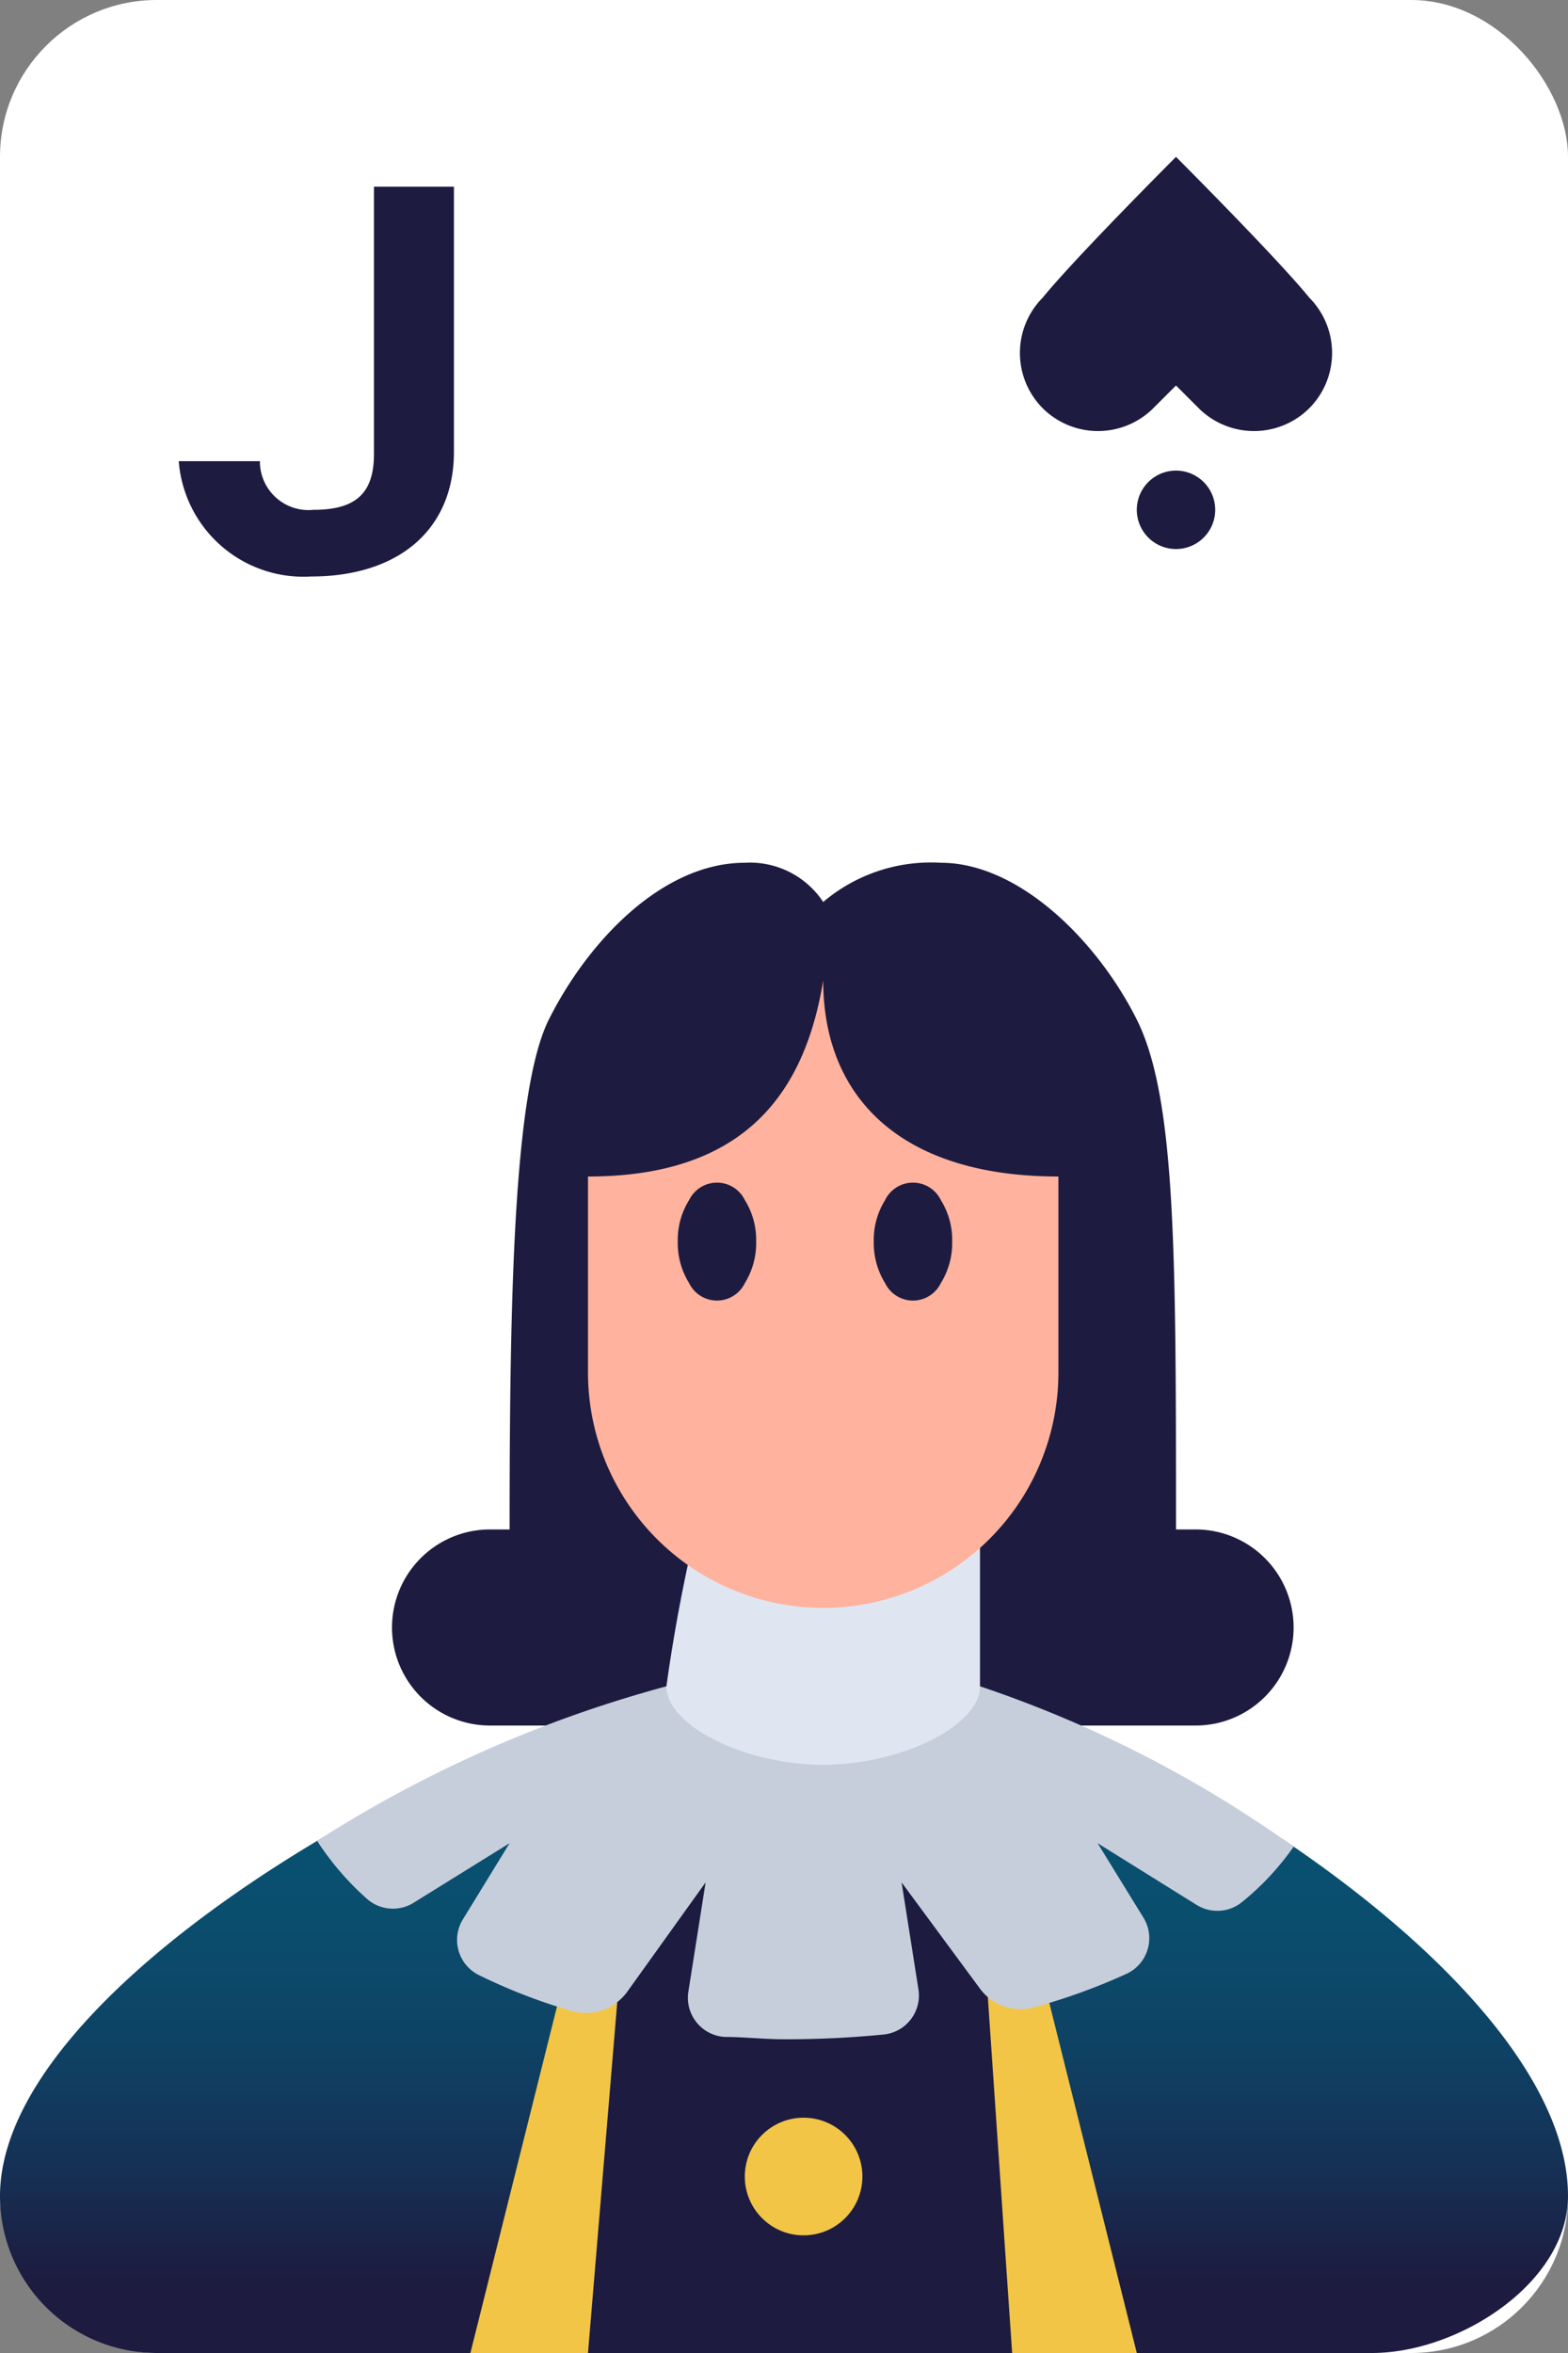 <svg xmlns="http://www.w3.org/2000/svg" viewBox="0 0 40 60"><rect x="0" y="0" width="40" height="60" fill="#808080" stroke="none"/><defs><linearGradient id="svg_card_spades_jack_1" x1="20" y1="45.34" x2="20" y2="58.1" gradientUnits="userSpaceOnUse"><stop offset="0" stop-color="#085272"/><stop offset=".27" stop-color="#0a4e6e"/><stop offset=".54" stop-color="#0e4264"/><stop offset=".81" stop-color="#162e52"/><stop offset="1" stop-color="#1d1b40"/></linearGradient></defs><rect width="40" height="60" rx="4" fill="#fff"/><path d="M11.58 4.76v6.76c0 2-1.43 3.18-3.64 3.18a3.19 3.19 0 01-3.38-2.94h2.07A1.24 1.24 0 008 13c1.11 0 1.54-.45 1.54-1.43V4.76zM30.5 44h-18a2.5 2.5 0 01-2.5-2.5 2.5 2.5 0 012.5-2.5h.5c0-6 .11-11.22 1-13 1-2 2.9-4 5-4a2.24 2.24 0 012 1 4.25 4.25 0 013-1c2 0 4 2 5 4s1 6 1 13h.5a2.5 2.5 0 012.5 2.5 2.5 2.5 0 01-2.5 2.5z" fill="#1d1b40"/><path d="M0 56a4 4 0 004 4h31c2.21 0 5-1.79 5-4 0-5-9-11-15-13h-8c-7 2-17 8-17 13z" fill="url(#svg_card_spades_jack_1)"/><path d="M25 48h-9l-1 12h11l-1-12z" fill="#1d1b40"/><path d="M25.82 60L25 48h1l3 12h-3.18zM16 48h-1l-3 12h3l1-12z" fill="#f2c546"/><path d="M23 48l2 2.71a1.28 1.28 0 001.36.48 15.54 15.54 0 002.38-.86 1 1 0 00.43-1.43L28 47l2.52 1.57a1 1 0 001.19-.09A6.88 6.88 0 0033 47.09 30.33 30.33 0 0025 43h-8a31.91 31.91 0 00-8.91 3.94 7.17 7.17 0 001.25 1.46 1 1 0 001.21.12L13 47l-1.19 1.94a1 1 0 00.4 1.42 14.47 14.47 0 002.31.9 1.31 1.31 0 001.48-.47L18 48l-.44 2.79a1 1 0 00.92 1.15c.48 0 1 .06 1.52.06a25.11 25.11 0 002.53-.12 1 1 0 00.9-1.15z" fill="#c7cedb"/><path d="M18 38h7v5c0 1-2 2-4 2s-4-1-4-2a43.31 43.31 0 011-5z" fill="#dfe6f2"/><path d="M21 41a6 6 0 01-6-6v-5c4 0 5.53-2.13 6-5 0 3 2 5 6 5v5a6 6 0 01-6 6z" fill="#ffb29d"/><path d="M19.29 31.66a1.94 1.94 0 01-.29 1.06.79.79 0 01-1.42 0 1.94 1.94 0 01-.29-1.06 1.92 1.92 0 01.29-1.06.79.79 0 011.42 0 1.92 1.92 0 01.29 1.06zm5 0a1.94 1.94 0 01-.29 1.06.79.79 0 01-1.42 0 1.94 1.94 0 01-.29-1.06 1.92 1.92 0 01.29-1.06.79.79 0 011.42 0 1.92 1.92 0 01.29 1.06z" fill="#1d1b40"/><circle cx="20.5" cy="55.5" r="1.5" fill="#f2c546"/><path d="M33.4 10.41a2 2 0 01-2.82 0L30 9.83l-.58.58a2 2 0 01-2.82 0 2 2 0 010-2.82C27.42 6.58 30 4 30 4s2.58 2.58 3.4 3.59a2 2 0 010 2.82zM31 13a1 1 0 10-1 1 1 1 0 001-1z" fill="#1d1b40"/></svg>

